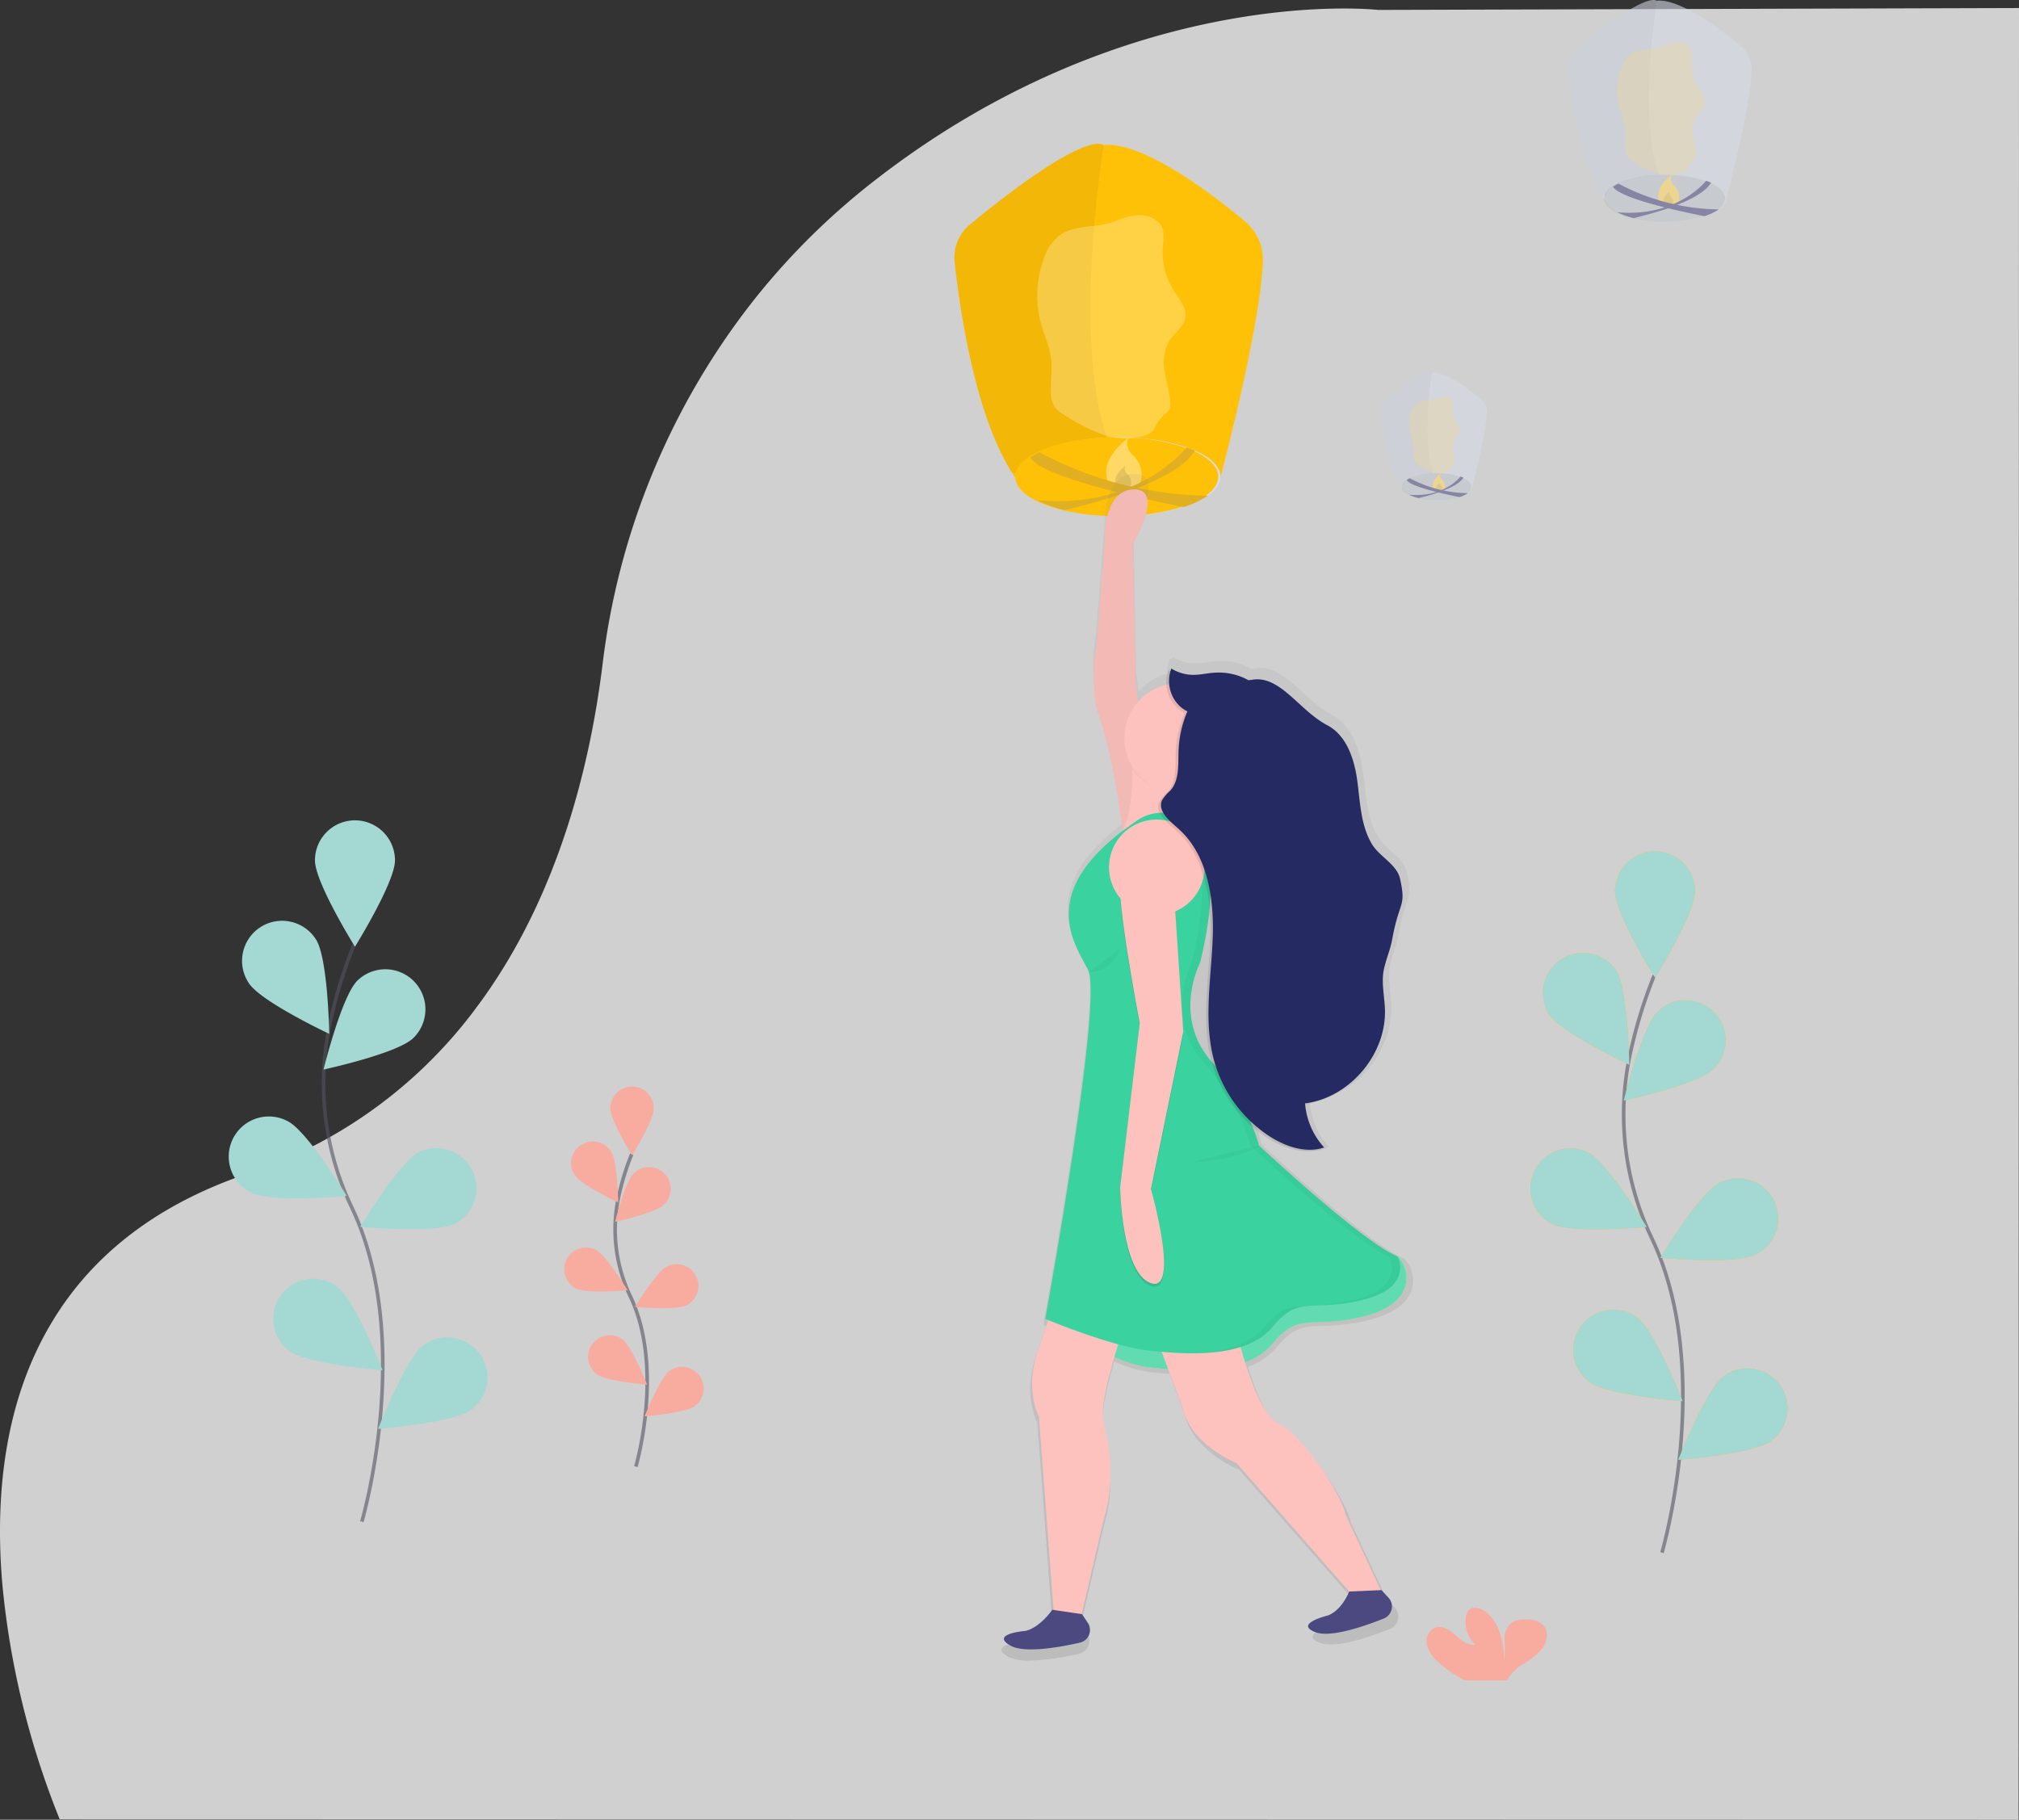 <svg xmlns="http://www.w3.org/2000/svg" xmlns:xlink="http://www.w3.org/1999/xlink" width="399.567" height="360.192" viewBox="0 0 399.567 360.192">
  <rect x="0" y="0" width="399.567" height="360.192" fill="#333333" stroke="none"/>
  <defs>
    <linearGradient id="linear-gradient" x1="0.5" y1="1" x2="0.5" gradientUnits="objectBoundingBox">
      <stop offset="0" stop-color="gray" stop-opacity="0.251"/>
      <stop offset="0.54" stop-color="gray" stop-opacity="0.122"/>
      <stop offset="1" stop-color="gray" stop-opacity="0.102"/>
    </linearGradient>
  </defs>
  <g id="Illustration" transform="translate(0 -0.41)">
    <path id="Shape" d="M.458,311.948a165.6,165.6,0,0,0,11.356,46.567l387.674.088L399.567,0,272.732.374S222.951-5.345,171.917,35.068q-2.386,1.891-4.688,3.889a139.3,139.3,0,0,0-19.483,20.7,144.554,144.554,0,0,0-28.493,70.212c-2.461,20-8.7,45.428-23.885,66.495q-.8,1.079-1.59,2.149a92.868,92.868,0,0,1-44.93,32.258c-18.9,6.428-30.986,16.848-38.4,29.054C.692,275.813-1,294.87.458,311.948Z" transform="translate(0 2)" fill="#f7f7f7" opacity="0.8"/>
    <g id="Group_2" data-name="Group 2" transform="translate(44)">
      <g id="Group_4" data-name="Group 4" transform="translate(0.8 162.255)">
        <path id="Shape-2" data-name="Shape" d="M7.6,114.275S18.112,78.481,5.631,52.135A56.685,56.685,0,0,1,1.073,16.666,95.309,95.309,0,0,1,6.078,0" transform="translate(19.213 25.078)" fill="none" stroke="#535461" stroke-miterlimit="10" stroke-width="0.714" opacity="0.6"/>
        <path id="Shape-3" data-name="Shape" d="M0,7.76c0,4.389,7.919,17.094,7.919,17.094S15.838,12.132,15.838,7.76A7.919,7.919,0,0,0,0,7.76Z" transform="translate(17.53 0.691)" fill="#a3d8d3"/>
        <path id="Shape-4" data-name="Shape" d="M1.382,12.432C3.759,16.116,17.3,22.475,17.3,22.475s-.247-15-2.624-18.679A7.926,7.926,0,1,0,1.382,12.428Z" transform="translate(3.058 20.317)" fill="#a3d8d3"/>
        <path id="Shape-5" data-name="Shape" d="M4.535,15.126c3.906,1.974,18.79.611,18.79.611S15.568,2.917,11.661.943A7.939,7.939,0,1,0,4.535,15.126Z" transform="translate(0.493 59.147)" fill="#a3d8d3"/>
        <path id="Shape-6" data-name="Shape" d="M3.159,14.294c3.514,2.607,18.42,3.786,18.42,3.786s-5.487-13.948-9-16.559A7.935,7.935,0,0,0,3.159,14.294Z" transform="translate(9.34 91.3)" fill="#a3d8d3"/>
        <path id="Shape-7" data-name="Shape" d="M17.751,13.644C14.616,16.7,0,19.866,0,19.866S3.578,5.306,6.714,2.247a7.933,7.933,0,0,1,11.037,11.4Z" transform="translate(19.226 29.998)" fill="#a3d8d3"/>
        <path id="Shape-8" data-name="Shape" d="M18.79,14.966C14.884,16.941,0,15.577,0,15.577S7.757,2.757,11.663.783a7.939,7.939,0,0,1,7.131,14.183Z" transform="translate(26.48 65.418)" fill="#a3d8d3"/>
        <path id="Shape-9" data-name="Shape" d="M18.42,14.294C14.905,16.9,0,18.08,0,18.08S5.487,4.131,9,1.52A7.935,7.935,0,0,1,18.42,14.294Z" transform="translate(30.024 102.906)" fill="#a3d8d3"/>
      </g>
      <g id="Group_5" data-name="Group 5" transform="translate(67.2 215.269)">
        <path id="Shape-10" data-name="Shape" d="M4.1,61.853s5.691-19.38-1.065-33.64A30.694,30.694,0,0,1,.57,9.013,51.6,51.6,0,0,1,3.279,0" transform="translate(10.539 13.585)" fill="none" stroke="#535461" stroke-miterlimit="10" stroke-width="0.714" opacity="0.6"/>
        <path id="Shape-11" data-name="Shape" d="M0,4.3c0,2.376,4.285,9.26,4.285,9.26S8.575,6.673,8.575,4.3A4.288,4.288,0,1,0,0,4.3Z" transform="translate(9.609 0.267)" fill="#f7ac9f"/>
        <path id="Shape-12" data-name="Shape" d="M.688,6.639c1.278,1.991,8.618,5.436,8.618,5.436S9.174,3.955,7.888,1.964a4.292,4.292,0,0,0-7.2,4.675Z" transform="translate(1.837 11.082)" fill="#f7ac9f"/>
        <path id="Shape-13" data-name="Shape" d="M2.362,8.139c2.13,1.068,10.173.329,10.173.329S8.335,1.528,6.222.46A4.3,4.3,0,0,0,2.362,8.152Z" transform="translate(0.474 32.065)" fill="#f7ac9f"/>
        <path id="Shape-14" data-name="Shape" d="M1.748,7.77c1.9,1.41,9.972,2.051,9.972,2.051S8.738,2.27,6.847.847A4.3,4.3,0,0,0,1.735,7.761Z" transform="translate(5.14 49.391)" fill="#f7ac9f"/>
        <path id="Shape-15" data-name="Shape" d="M9.61,7.466C7.906,9.12,0,10.834,0,10.834S1.938,2.949,3.634,1.3A4.292,4.292,0,1,1,9.6,7.466Z" transform="translate(10.534 16.153)" fill="#f7ac9f"/>
        <path id="Shape-16" data-name="Shape" d="M10.173,8.139C8.043,9.207,0,8.468,0,8.468S4.2,1.528,6.313.46a4.3,4.3,0,0,1,3.859,7.692Z" transform="translate(14.457 35.372)" fill="#f7ac9f"/>
        <path id="Shape-17" data-name="Shape" d="M9.972,7.77C8.068,9.18,0,9.821,0,9.821S2.982,2.27,4.873.847A4.3,4.3,0,0,1,9.985,7.762Z" transform="translate(16.378 55.672)" fill="#f7ac9f"/>
      </g>
      <g id="Group" transform="translate(229.223 73.93)" opacity="0.6">
        <path id="Shape-18" data-name="Shape" d="M1.056,5.5A2.893,2.893,0,0,0,.016,8.041c.337,3.141,1.35,10.29,3.881,14.316q.226.359.469.684h13.67s2.786-10.4,2.982-14.987a3.453,3.453,0,0,0-1.24-2.791C17.729,3.554,12.919-.164,10.193.084h-.055S9.09-1.108,1.056,5.5Z" transform="translate(0.001 0.151)" fill="#d6dbe6"/>
        <path id="Shape-19" data-name="Shape" d="M.017,8.045c.337,3.141,1.35,10.29,3.881,14.316.545.235,1.1.466,1.653.684,3.438,1.35,6.705,2.137,6.177,0a4.867,4.867,0,0,0-.528-1.209c-3.135-5.47-1.7-17.4-1.018-21.752h-.055S9.086-1.108,1.056,5.5A2.893,2.893,0,0,0,.017,8.045Z" transform="translate(0.005 0.13)" fill="none"/>
        <path id="Shape-20" data-name="Shape" d="M.017,8.045c.337,3.141,1.35,10.29,3.881,14.316.545.235,1.1.466,1.653.684,3.438,1.35,6.705,2.137,6.177,0a4.867,4.867,0,0,0-.528-1.209c-3.135-5.47-1.7-17.4-1.018-21.752h-.055S9.086-1.108,1.056,5.5A2.893,2.893,0,0,0,.017,8.045Z" transform="translate(0.005 0.13)" opacity="0.05"/>
        <path id="Shape-21" data-name="Shape" d="M0,2.673c0,.6.511,1.155,1.376,1.6a8.451,8.451,0,0,0,1.857.665,15.76,15.76,0,0,0,3.681.426,14.806,14.806,0,0,0,4.4-.631,6.2,6.2,0,0,0,1.653-.775,1.666,1.666,0,0,0,.852-1.278c0-.682-.656-1.3-1.738-1.777Q11.821.79,11.527.687A14.482,14.482,0,0,0,6.918,0,13.015,13.015,0,0,0,1.5,1.015a4.762,4.762,0,0,0-.613.354A1.7,1.7,0,0,0,0,2.673Z" transform="translate(4.285 20.139)" fill="#d6dbe6"/>
        <path id="Shape-22" data-name="Shape" d="M0,2.672c0,.6.511,1.155,1.376,1.6a8.451,8.451,0,0,0,1.857.665,15.76,15.76,0,0,0,3.681.426,14.806,14.806,0,0,0,4.413-.618,6.2,6.2,0,0,0,1.653-.775,1.666,1.666,0,0,0,.852-1.278c0-.682-.656-1.3-1.738-1.777Q11.83.8,11.536.7A14.482,14.482,0,0,0,6.918,0,13.015,13.015,0,0,0,1.5,1.015a4.762,4.762,0,0,0-.613.354A1.7,1.7,0,0,0,0,2.672Z" transform="translate(4.141 20.14)" opacity="0.1"/>
        <path id="Shape-23" data-name="Shape" d="M2.19,3.366a1.785,1.785,0,0,0-.473-2.279A1.065,1.065,0,0,1,1.534,0S-.881,1.6.35,3.43Z" transform="translate(10.338 20.183)" fill="#ffd865"/>
        <path id="Shape-24" data-name="Shape" d="M1.21,1.517A.712.712,0,0,0,.948.49.413.413,0,0,1,.848,0S-.488.72.193,1.542Z" transform="translate(10.952 22.085)" fill="#ffd865"/>
        <path id="Shape-25" data-name="Shape" d="M1.21,1.517A.712.712,0,0,0,.948.49.413.413,0,0,1,.848,0S-.488.72.193,1.542Z" transform="translate(10.952 22.085)" opacity="0.1"/>
        <path id="Shape-26" data-name="Shape" d="M0,3.6a8.451,8.451,0,0,0,1.857.665C3.83,3.8,9.487,2.33,10.718.217Q10.454.1,10.16,0C9.372.942,6.168,4.137,0,3.6Z" transform="translate(5.661 20.807)" fill="#565387"/>
        <path id="Shape-27" data-name="Shape" d="M0,.358c.737,1.333,7.638,2.816,10.449,3.37A6.2,6.2,0,0,0,12.1,2.952,25.063,25.063,0,0,1,.6,0,4.762,4.762,0,0,0,0,.358Z" transform="translate(5.171 21.145)" fill="#565387"/>
        <path id="Shape-28" data-name="Shape" d="M8.319.537c.426.4.294,1.064.247,1.632a4.884,4.884,0,0,0,.771,3.017c.358.551.852,1.115.767,1.765s-.767,1.09-1.125,1.667a3,3,0,0,0-.285,2.038c.106.692.319,1.372.375,2.068a.934.934,0,0,1-.051.474,1.281,1.281,0,0,1-.341.376,2.657,2.657,0,0,0-.562.718,1.779,1.779,0,0,1-.285.453,1.1,1.1,0,0,1-.345.209,4.247,4.247,0,0,1-2.939,0A12.713,12.713,0,0,1,1.87,13.6a2.186,2.186,0,0,1-.626-.5,1.8,1.8,0,0,1-.3-1.013c-.038-.773.106-1.551,0-2.32A15.537,15.537,0,0,0,.272,7.448a7.317,7.317,0,0,1,.175-4.5A3.372,3.372,0,0,1,1.478,1.4C2.551.576,4.115.909,5.359.379,6.291,0,7.463-.3,8.319.537Z" transform="translate(5.632 5.001)" fill="#ffd865" opacity="0.35"/>
      </g>
      <g id="Group-2" data-name="Group" transform="translate(266.283)" opacity="0.6">
        <path id="Shape-29" data-name="Shape" d="M1.822,9.53a5,5,0,0,0-1.793,4.4c.584,5.436,2.339,17.8,6.714,24.76q.388.62.809,1.184H31.2s4.822-18,5.142-25.927a5.991,5.991,0,0,0-2.13-4.829C30.665,6.162,22.346-.286,17.626.141h-.094S15.718-1.9,1.822,9.53Z" transform="translate(0.005 0.41)" fill="#d6dbe6"/>
        <path id="Shape-30" data-name="Shape" d="M.027,13.9c.584,5.436,2.339,17.8,6.714,24.76.941.427,1.9.808,2.858,1.184,5.964,2.338,11.6,3.718,10.688,0a8.424,8.424,0,0,0-.912-2.09C13.953,28.285,16.462,7.644,17.612.145h-.094s-1.8-2.06-15.693,9.367A5,5,0,0,0,.027,13.9Z" transform="translate(0.007 0.441)" fill="none"/>
        <path id="Shape-31" data-name="Shape" d="M.027,13.9c.584,5.436,2.339,17.8,6.714,24.76.941.427,1.9.808,2.858,1.184,5.964,2.338,11.6,3.718,10.688,0a8.424,8.424,0,0,0-.912-2.09C13.953,28.285,16.462,7.644,17.612.145h-.094s-1.8-2.06-15.693,9.367A5,5,0,0,0,.027,13.9Z" transform="translate(0.007 0.441)" opacity="0.05"/>
        <path id="Shape-32" data-name="Shape" d="M0,4.644c0,1.043.886,2,2.381,2.782A14.59,14.59,0,0,0,5.6,8.579a27.206,27.206,0,0,0,6.39.714,25.543,25.543,0,0,0,7.638-1.068,10.707,10.707,0,0,0,2.854-1.342,2.9,2.9,0,0,0,1.474-2.235c0-1.184-1.137-2.261-3.007-3.081q-.452-.2-.963-.376A24.987,24.987,0,0,0,11.991,0,22.42,22.42,0,0,0,2.62,1.763a8.232,8.232,0,0,0-1.061.615A2.893,2.893,0,0,0,0,4.644Z" transform="translate(7.412 35.001)" fill="#d6dbe6"/>
        <path id="Shape-33" data-name="Shape" d="M0,4.644c0,1.043.886,2,2.381,2.782A14.59,14.59,0,0,0,5.6,8.579a27.206,27.206,0,0,0,6.39.714,25.543,25.543,0,0,0,7.638-1.068,10.707,10.707,0,0,0,2.854-1.342,2.9,2.9,0,0,0,1.474-2.235c0-1.184-1.137-2.261-3.007-3.081q-.452-.2-.963-.376A24.987,24.987,0,0,0,11.991,0,22.42,22.42,0,0,0,2.62,1.763a8.232,8.232,0,0,0-1.061.615A2.883,2.883,0,0,0,0,4.644Z" transform="translate(7.161 35.001)" opacity="0.1"/>
        <path id="Shape-34" data-name="Shape" d="M3.791,5.824a3.093,3.093,0,0,0-.822-3.945A1.838,1.838,0,0,1,2.654,0S-1.525,2.761.6,5.935Z" transform="translate(17.874 35.068)" fill="#ffd865"/>
        <path id="Shape-35" data-name="Shape" d="M1.705,2.629A1.393,1.393,0,0,0,1.335.852.852.852,0,0,1,1.194,0S-.689,1.244.274,2.671Z" transform="translate(18.942 38.367)" fill="#ffd865"/>
        <path id="Shape-36" data-name="Shape" d="M1.705,2.629A1.393,1.393,0,0,0,1.335.852.852.852,0,0,1,1.194,0S-.689,1.244.274,2.671Z" transform="translate(18.942 38.367)" opacity="0.1"/>
        <path id="Shape-37" data-name="Shape" d="M0,6.235A14.589,14.589,0,0,0,3.216,7.389C6.624,6.594,16.422,4.038,18.552.376Q18.1.175,17.589,0C16.209,1.6,10.667,7.154,0,6.235Z" transform="translate(9.793 36.191)" fill="#565387"/>
        <path id="Shape-38" data-name="Shape" d="M0,.618c1.278,2.3,13.206,4.874,18.075,5.832a10.722,10.722,0,0,0,2.854-1.338A43.362,43.362,0,0,1,1.061,0,8.238,8.238,0,0,0,0,.618Z" transform="translate(8.941 36.751)" fill="#565387"/>
        <path id="Shape-39" data-name="Shape" d="M14.368.928c.7.692.507,1.838.426,2.82a8.448,8.448,0,0,0,1.333,5.218c.622.953,1.478,1.927,1.325,3.055s-1.325,1.885-1.947,2.88a5.28,5.28,0,0,0-.49,3.53c.183,1.2.554,2.372.647,3.581a1.62,1.62,0,0,1-.089.82,2.224,2.224,0,0,1-.592.65,4.6,4.6,0,0,0-.976,1.239,3.074,3.074,0,0,1-.494.786,1.9,1.9,0,0,1-.6.363,7.38,7.38,0,0,1-5.086.026A22,22,0,0,1,3.2,23.556,3.785,3.785,0,0,1,2.121,22.7a3.114,3.114,0,0,1-.52-1.756c-.068-1.338.183-2.684.026-4.017A27.693,27.693,0,0,0,.473,12.911a12.662,12.662,0,0,1,.3-7.778A5.83,5.83,0,0,1,2.551,2.441C4.409,1.022,7.109,1.586,9.261.685,10.871,0,12.894-.529,14.368.928Z" transform="translate(9.755 8.824)" fill="#ffd865" opacity="0.35"/>
      </g>
      <path id="Shape-40" data-name="Shape" d="M3.064,16A8.406,8.406,0,0,0,.048,23.387C1.028,32.519,3.971,53.3,11.324,64.98q.656,1.043,1.359,1.983H52.406s8.094-30.23,8.639-43.55a10.035,10.035,0,0,0-3.6-8.119C51.477,10.332,37.513-.48,29.582.238H29.42S26.4-3.193,3.064,16Z" transform="translate(144.881 28.868)" fill="#ffc107"/>
      <path id="Shape-41" data-name="Shape" d="M.052,23.379c.98,9.132,3.923,29.914,11.276,41.593,1.58.684,3.195,1.355,4.8,1.983,9.985,3.927,19.489,6.243,17.951,0a14.147,14.147,0,0,0-1.529-3.508c-9.112-15.9-4.9-50.567-2.982-63.2H29.4s-3.02-3.461-26.36,15.73A8.406,8.406,0,0,0,.052,23.379Z" transform="translate(144.877 28.876)" fill="none"/>
      <path id="Shape-42" data-name="Shape" d="M.052,23.379c.98,9.132,3.923,29.914,11.276,41.593,1.58.684,3.195,1.355,4.8,1.983,9.985,3.927,19.489,6.243,17.951,0a14.147,14.147,0,0,0-1.529-3.508c-9.112-15.9-4.9-50.567-2.982-63.2H29.4s-3.02-3.461-26.36,15.73A8.406,8.406,0,0,0,.052,23.379Z" transform="translate(144.877 28.876)" opacity="0.05"/>
      <path id="Shape-43" data-name="Shape" d="M0,7.807c0,1.752,1.487,3.372,4,4.671a24.507,24.507,0,0,0,5.4,1.936,45.7,45.7,0,0,0,10.7,1.2,42.958,42.958,0,0,0,12.826-1.795,17.985,17.985,0,0,0,4.8-2.256C39.3,10.444,40.2,9.166,40.2,7.8c0-1.983-1.908-3.8-5.052-5.175Q34.381,2.295,33.525,2A41.919,41.919,0,0,0,20.1,0C13.708,0,8.03,1.154,4.337,2.957a13.829,13.829,0,0,0-1.785,1.03C.929,5.12,0,6.423,0,7.807Z" transform="translate(157.329 86.959)" fill="#d6dbe6"/>
      <path id="Shape-44" data-name="Shape" d="M0,7.807c0,1.752,1.487,3.372,4,4.671a24.507,24.507,0,0,0,5.4,1.936,45.7,45.7,0,0,0,10.7,1.2,42.958,42.958,0,0,0,12.826-1.795,17.985,17.985,0,0,0,4.8-2.256C39.3,10.444,40.2,9.166,40.2,7.8c0-1.983-1.908-3.8-5.052-5.175Q34.381,2.295,33.525,2A41.919,41.919,0,0,0,20.1,0C13.708,0,8.03,1.154,4.337,2.957a13.829,13.829,0,0,0-1.785,1.03C.929,5.12,0,6.423,0,7.807Z" transform="translate(156.903 86.959)" fill="#ffc107"/>
      <path id="Shape-45" data-name="Shape" d="M6.371,9.812a5.222,5.222,0,0,0-1.38-6.649S3.619,1.5,4.458,0c0,0-7.02,4.649-3.442,10Z" transform="translate(174.903 87.079)" fill="#ffd865"/>
      <path id="Shape-46" data-name="Shape" d="M2.868,4.4a2.339,2.339,0,0,0-.622-2.982A1.391,1.391,0,0,1,2.008,0S-1.153,2.088.457,4.486Z" transform="translate(176.693 92.647)" fill="#ffd865"/>
      <path id="Shape-47" data-name="Shape" d="M2.868,4.4a2.339,2.339,0,0,0-.622-2.982A1.391,1.391,0,0,1,2.008,0S-1.153,2.088.457,4.486Z" transform="translate(176.693 92.647)" opacity="0.1"/>
      <path id="Shape-48" data-name="Shape" d="M0,10.478a24.507,24.507,0,0,0,5.4,1.936C11.131,11.081,27.553,6.786,31.144.632Q30.381.3,29.525,0C27.22,2.7,17.891,12.021,0,10.478Z" transform="translate(161.333 88.959)" fill="#e0b022"/>
      <path id="Shape-49" data-name="Shape" d="M0,1.03c2.13,3.885,22.19,8.209,30.36,9.829a17.985,17.985,0,0,0,4.8-2.256A72.661,72.661,0,0,1,1.785,0,13.829,13.829,0,0,0,0,1.03Z" transform="translate(159.894 89.921)" fill="#e0b022"/>
      <path id="Shape-50" data-name="Shape" d="M24.128,1.561c1.18,1.158.852,3.09.724,4.739a14.188,14.188,0,0,0,2.241,8.765c1.044,1.6,2.488,3.239,2.224,5.128s-2.228,3.167-3.272,4.842a8.916,8.916,0,0,0-.826,5.931c.3,2.017.929,3.983,1.091,6.013a2.717,2.717,0,0,1-.153,1.38,3.735,3.735,0,0,1-.976,1.094,7.718,7.718,0,0,0-1.64,2.081,5.165,5.165,0,0,1-.831,1.32,3.189,3.189,0,0,1-1.005.611,12.394,12.394,0,0,1-8.545.038,36.912,36.912,0,0,1-7.77-3.936A6.355,6.355,0,0,1,3.57,38.124a5.225,5.225,0,0,1-.878-2.949c-.115-2.248.311-4.513.043-6.748-.281-2.329-1.3-4.5-1.942-6.752a21.268,21.268,0,0,1,.5-13.06A9.837,9.837,0,0,1,4.277,4.1C7.4,1.715,11.945,2.676,15.548,1.146,18.236.005,21.632-.892,24.128,1.561Z" transform="translate(161.286 42.994)" fill="#fff" opacity="0.25"/>
      <path id="Shape-51" data-name="Shape" d="M1.316,234.118c-4.217-2.393,3.05-2.974,3.038-2.965,2.978-.675,5.432-4.273,5.432-4.273l.243.039L7.088,187.769s-3.119-5.692,0-13.94c.622-1.649,1.21-3.359,1.751-5.068l-.473-.2.094-.53L8.366,168s9.065-49.849,9.171-66.088a10.529,10.529,0,0,0-.524-4.034c-1.431-2.744-4-6.68-3.889-11.6-.094-4.786,2.3-10.564,10.905-17.094-.686-5.487-2.381-17-5.316-24.786a38.876,38.876,0,0,1,0-12.82l1.7-21.62S20.145,0,26.381,0,26.1,11.111,26.1,11.111l.567,28.162s.187,1.457.507,3.748a11.042,11.042,0,0,1,5.683-3.474,6.853,6.853,0,0,1,.426-3.029c.128.081.26.153.392.226.051-.171.106-.342.175-.508a8.5,8.5,0,0,0,4.426,1.283c1.426.008,2.832-.347,4.26-.454a12.421,12.421,0,0,1,6.939,1.552c.294-.03.592-.064.89-.112,5.581-.85,9.462,6.278,15.051,9.2,3.919,2.048,5.486,6.829,6.116,11.222s.7,9.059,2.983,12.859c1.559,2.6,5.048,4.093,5.7,7.055,1.278,5.769-.14,4.333-1.559,12.025-.469,2.539-1.074,3.551-1.674,6.064-.643,2.71.072,5.539.167,8.325.247,7.294-4.431,14.337-10.927,17.473a17.219,17.219,0,0,1-5.227,1.774,14.939,14.939,0,0,0,3.856,8.747c-.23.068-.439.129-.656.184l.089.1c-3.749,1.23-7.893-.193-11.194-2.355a25.939,25.939,0,0,1-2.757-2.085,24.908,24.908,0,0,1,1.244,3.727l.026.025.681-.166s-.2.111-.55.291c1.9,1.752,20.358,18.863,27.459,22.127,1.564.039,6.675,9.184-6.632,12.432-10.48,2.56-12.758-1.137-18.147,5.405a13.055,13.055,0,0,1-5.632,3.825c1.538,4.91,3.957,11.068,6.769,12.393,4.844,2.278,12.78,14.217,13.632,18.491l7.1,15.226h.131l1.444,1.552a2.606,2.606,0,0,1-.933,4.192c-4.115,1.645-10.811,3.931-13.84,2.79-4.532-1.709,2.556-3.418,2.556-3.418,2.841-1.141,4.26-4.837,4.26-4.837l-22.824-26.03S38.129,193.64,36.3,186.307c-.115-.457-1.462-4.06-3.011-8.15-1.444-.106-2.825-.243-4.077-.384a25.383,25.383,0,0,1-6.867-2.09c-1.474,5.008-2.748,10.449-2.207,12.9,1.133,5.12,2.556,11.65,0,20.2l-4.4,18.919h-.4l.451.068,1.172,1.739a2.622,2.622,0,0,1-1.593,4.026,48.557,48.557,0,0,1-9.854,1.365A8.938,8.938,0,0,1,1.316,234.118Z" transform="translate(154.185 94.211)" fill="url(#linear-gradient)"/>
      <path id="Shape-52" data-name="Shape" d="M30.219,4.1c2.445,4.149,2,11.735-1.393,25.606,0,0-3.881,10.568,3.881,19.465S42.13,65.838,42.13,65.838,66.5,80.983,69.572,87.8C65,77.654,80.017,92.183,62.641,96.423c-10.253,2.5-12.473-1.111-17.738,5.282s-17.184,5.555-24.669,4.726S0,96.7,0,96.7,14.134,36.92,11.076,31.078C8.192,25.553-2.181,15.053,18.138,1.455A8.541,8.541,0,0,1,30.219,4.1Z" transform="translate(163.003 164.631)" fill="#f0898b"/>
      <path id="Shape-53" data-name="Shape" d="M30.219,4.1c2.445,4.149,2,11.735-1.393,25.606,0,0-3.881,10.568,3.881,19.465S42.13,65.838,42.13,65.838,66.654,80.914,69.572,87.8c-4.3-10.149,10.445,4.38-6.931,8.619-10.253,2.5-12.473-1.111-17.738,5.282s-17.184,5.555-24.669,4.726S0,96.7,0,96.7,14.134,36.92,11.076,31.078C8.192,25.553-2.181,15.053,18.138,1.455A8.541,8.541,0,0,1,30.219,4.1Z" transform="translate(163.003 164.631)" fill="#ffdf9c"/>
      <path id="Shape-54" data-name="Shape" d="M30.219,4.1c2.445,4.149,2,11.735-1.393,25.606,0,0-3.881,10.568,3.881,19.465S42.13,65.838,42.13,65.838,66.654,80.914,69.572,87.8c-4.3-10.149,10.445,4.38-6.931,8.619-10.253,2.5-12.473-1.111-17.738,5.282s-17.184,5.555-24.669,4.726S0,96.7,0,96.7,14.134,36.92,11.076,31.078C8.192,25.553-2.181,15.053,18.138,1.455A8.541,8.541,0,0,1,30.219,4.1Z" transform="translate(163.003 164.631)" fill="#61dbb2"/>
      <path id="Shape-55" data-name="Shape" d="M18.313,5s3.6,16.128,8.315,18.35,12.473,13.9,13.3,18.072L47,56.588h-6.39L18.3,31.145S9.551,27.726,7.761,20.576C7.485,19.465,0,0,0,0Z" transform="translate(182.39 258.844)" fill="#fec2be"/>
      <path id="Shape-56" data-name="Shape" d="M19.647,9.731s-6.654,17.794-5.538,22.8,2.5,11.4,0,19.743l-4.3,18.487-5.538-.278L1.356,31.7s-3.05-5.555,0-13.624A153.5,153.5,0,0,0,6.6,0Z" transform="translate(160.267 249.114)" fill="#fec2be"/>
      <path id="Shape-57" data-name="Shape" d="M6.03,70.626S4.369,53.665.492,43.375a37.888,37.888,0,0,1,0-12.513L2.154,9.731S1.877,0,7.973,0,7.7,10.846,7.7,10.846l.554,27.529s3.6,28.085,6.1,31.145Z" transform="translate(172.5 97.292)" fill="#fec2be"/>
      <path id="Shape-58" data-name="Shape" d="M6.03,70.626S4.369,53.665.492,43.375a37.888,37.888,0,0,1,0-12.513L2.154,9.731S1.877,0,7.973,0,7.7,10.846,7.7,10.846l.554,27.529s3.6,28.085,6.1,31.145Z" transform="translate(172.5 97.292)" opacity="0.05"/>
      <path id="Shape-59" data-name="Shape" d="M2.219,0S3.327,13.346,0,17.794c0,0,7.761-4.171,14.411-.556,0,0-4.158-11.4-2.773-16.406Z" transform="translate(177.695 147.915)" fill="#fec2be"/>
      <path id="Shape-60" data-name="Shape" d="M30.351,4.1c2.445,4.149,3.668,11.735.273,25.606,0,0-5.538,10.568,2.219,19.465s9.423,16.666,9.423,16.666S62.777,85.025,69.708,87.8c0,0,3.327,6.115-6.931,8.619S50.3,95.312,45.039,101.7s-17.184,5.555-24.669,4.726S0,100.175,0,100.175s11.5-63.246,8.456-69.1C5.572,25.553-2.028,15.053,18.288,1.455A8.524,8.524,0,0,1,30.351,4.1Z" transform="translate(162.871 161.293)" fill="#3ad29f"/>
      <path id="Oval" d="M9.423,0A9.453,9.453,0,1,1,0,9.453,9.438,9.438,0,0,1,9.423,0Z" transform="translate(175.48 162.637)" fill="#fec2be"/>
      <path id="Shape-61" data-name="Shape" d="M10.646,3.776l1.938,29.2L6.194,64.116s5.819,20.576,0,18.628S.1,63.834.1,63.834L3.979,31.3S-.732,6.831.1,1.814,10.646,3.776,10.646,3.776Z" transform="translate(177.584 172.207)" opacity="0.1"/>
      <path id="Shape-62" data-name="Shape" d="M10.646,3.776l1.938,29.2L6.194,64.116s5.819,20.576,0,18.628S.1,63.834.1,63.834L3.979,31.3S-.732,6.831.1,1.814,10.646,3.776,10.646,3.776Z" transform="translate(177.584 171.651)" fill="#fec2be"/>
      <path id="Shape-63" data-name="Shape" d="M9.546,8.5C5.623,8.5,2.053,7.372.175,4.222.149,1.765,0,0,0,0L9.423.855c-.6,2.137-.268,3.983.426,7.09C9.649,7.949,9.721,8.5,9.546,8.5Z" transform="translate(179.932 148.441)" opacity="0.03"/>
      <path id="Oval-2" data-name="Oval" d="M10.812,0A10.846,10.846,0,1,1,0,10.846,10.829,10.829,0,0,1,10.812,0Z" transform="translate(178.526 135.663)" fill="#fec2be"/>
      <path id="Shape-64" data-name="Shape" d="M6.236,0S5.384,4.158,0,4.576" transform="translate(171.323 188.359)" opacity="0.03"/>
      <path id="Shape-65" data-name="Shape" d="M21.108,101.707c5.265-6.41,7.485-2.782,17.738-5.282s6.931-8.619,6.931-8.619C38.846,85.023,18.334,65.84,18.334,65.84s-1.661-7.786-9.423-16.666S6.692,29.709,6.692,29.709C10.1,15.841,8.869,8.252,6.42,4.1A8.33,8.33,0,0,0,0,.047,8.392,8.392,0,0,1,8.094,4.1c2.445,4.149,3.668,11.735.273,25.606,0,0-5.538,10.568,2.219,19.465S20.009,65.84,20.009,65.84,40.52,85.028,47.45,87.805c0,0,3.327,6.115-6.931,8.619s-12.473-1.111-17.738,5.282c-3.642,4.423-10.462,5.389-16.8,5.286C11.808,106.9,17.785,105.745,21.108,101.707Z" transform="translate(185.137 161.308)" opacity="0.03"/>
      <path id="Shape-66" data-name="Shape" d="M.211,26.076a8.733,8.733,0,0,1,1.657-1.927c1.827-2.081,1.512-5.2,1.619-7.974A21.784,21.784,0,0,1,5.229,8.483,6.51,6.51,0,0,1,3.469,7.2,6.939,6.939,0,0,1,2.051,0,8.308,8.308,0,0,0,6.375,1.226c1.4,0,2.773-.338,4.17-.427a12.147,12.147,0,0,1,6.786,1.517c.29-.03.579-.064.852-.111,5.457-.829,9.248,6.141,14.709,9,3.834,2,5.38,6.679,5.964,10.97s.673,8.854,2.9,12.568c1.525,2.538,4.937,4,5.576,6.9,1.248,5.641-.136,4.248-1.521,11.756-.46,2.483-1.052,3.474-1.636,5.927-.63,2.65.068,5.414.162,8.119.3,8.94-6.961,17.5-15.808,18.623a14.6,14.6,0,0,0,3.834,8.752c-3.663,1.205-7.715-.188-10.944-2.3A26.3,26.3,0,0,1,10.634,77.776c-2.177-7.752-.677-15.991-.332-24.038s-.92-17-7.02-22.222C1.561,30.046-.705,28.123.211,26.076Z" transform="translate(185.204 133.014)" opacity="0.1"/>
      <path id="Shape-67" data-name="Shape" d="M.211,26.076a8.733,8.733,0,0,1,1.657-1.927c1.827-2.081,1.512-5.2,1.619-7.974A21.784,21.784,0,0,1,5.229,8.483,6.51,6.51,0,0,1,3.47,7.2,6.939,6.939,0,0,1,2.051,0,8.309,8.309,0,0,0,6.379,1.256c1.4,0,2.773-.338,4.17-.427a12.147,12.147,0,0,1,6.773,1.487c.29-.03.579-.064.852-.111,5.457-.829,9.248,6.141,14.709,9,3.834,2,5.38,6.679,5.964,10.97s.673,8.854,2.9,12.568c1.525,2.538,4.937,4,5.576,6.9,1.248,5.641-.136,4.248-1.521,11.756-.46,2.483-1.052,3.474-1.636,5.927-.63,2.65.068,5.414.162,8.119.3,8.94-6.961,17.5-15.808,18.623A14.6,14.6,0,0,0,32.3,94.805c-3.663,1.205-7.715-.188-10.944-2.3a26.3,26.3,0,0,1-10.8-14.747C8.385,70,9.885,61.763,10.23,53.717s-.92-17-7.02-22.222C1.561,30.046-.705,28.123.211,26.076Z" transform="translate(185.757 132.736)" fill="#252a62"/>
      <path id="Shape-68" data-name="Shape" d="M8.136.278S6.751,3.893,3.978,5c0,0-6.931,1.667-2.5,3.338,2.982,1.115,9.5-1.12,13.529-2.726a2.568,2.568,0,0,0,.912-4.1L14.513,0Z" transform="translate(214.88 315.155)" fill="#4c4981"/>
      <path id="Shape-69" data-name="Shape" d="M9.576,0s-2.4,3.517-5.308,4.184c0,0-7.105.568-2.982,2.906,2.743,1.556,9.525.385,13.751-.577a2.566,2.566,0,0,0,1.555-3.936L15.447.868Z" transform="translate(154.679 319.043)" fill="#4c4981"/>
      <path id="Shape-70" data-name="Shape" d="M13.58,0A28.867,28.867,0,0,1,0,3.327" transform="translate(192.251 227.007)" opacity="0.03"/>
      <path id="Shape-71" data-name="Shape" d="M2.289,10.74A6.807,6.807,0,0,1,.074,7.39,2.988,2.988,0,0,1,1.621,3.971C3.039,3.424,4.56,4.4,5.71,5.411S8.181,7.548,9.684,7.334a6.084,6.084,0,0,1-1.87-5.684A2.38,2.38,0,0,1,8.334.5c.788-.855,2.219-.483,3.161.184,2.982,2.137,3.834,6.209,3.855,9.893A18.879,18.879,0,0,0,15.405,6.5,4.2,4.2,0,0,1,16.93,2.89a4.584,4.584,0,0,1,2.347-.543,4.789,4.789,0,0,1,3.774,1.077C24.2,4.655,23.9,6.719,22.9,8.074A14.749,14.749,0,0,1,19,11.215a8.676,8.676,0,0,0-2.79,2.671,2.65,2.65,0,0,0-.209.479H7.52A23.581,23.581,0,0,1,2.289,10.74Z" transform="translate(238.328 318.64)" fill="#f7ac9f"/>
      <path id="Shape-72" data-name="Shape" d="M0,7.76c0,4.389,7.919,17.094,7.919,17.094S15.838,12.132,15.838,7.76A7.919,7.919,0,0,0,0,7.76Z" transform="translate(275.621 169.086)" fill="#ffc107"/>
      <path id="Shape-73" data-name="Shape" d="M1.167,12.1C3.544,15.782,17.081,22.14,17.081,22.14s-.247-15-2.624-18.679A7.926,7.926,0,0,0,1.167,12.094Z" transform="translate(261.368 189.047)" fill="#ffc107"/>
      <path id="Shape-74" data-name="Shape" d="M4.219,14.966c3.906,1.974,18.79.611,18.79.611S15.252,2.757,11.345.783A7.939,7.939,0,0,0,4.214,14.966Z" transform="translate(258.887 227.703)" fill="#ffc107"/>
      <path id="Shape-75" data-name="Shape" d="M3.261,14.369c3.514,2.607,18.42,3.786,18.42,3.786s-5.487-13.948-9-16.559A7.935,7.935,0,1,0,3.261,14.369Z" transform="translate(267.329 259.612)" fill="#ffc107"/>
      <path id="Shape-76" data-name="Shape" d="M17.751,13.644C14.616,16.7,0,19.866,0,19.866S3.578,5.306,6.714,2.247a7.933,7.933,0,0,1,11.037,11.4Z" transform="translate(277.342 198.394)" fill="#ffc107"/>
      <path id="Shape-77" data-name="Shape" d="M18.79,15.126C14.884,17.1,0,15.737,0,15.737S7.757,2.917,11.663.943A7.939,7.939,0,1,1,18.79,15.126Z" transform="translate(284.575 233.641)" fill="#ffc107"/>
      <path id="Shape-78" data-name="Shape" d="M18.42,14.294C14.905,16.9,0,18.08,0,18.08S5.487,4.131,9,1.52A7.935,7.935,0,0,1,18.42,14.294Z" transform="translate(288.119 271.302)" fill="#ffc107"/>
      <g id="Group_6" data-name="Group 6" transform="translate(258.4 168.681)">
        <path id="Shape-79" data-name="Shape" d="M7.6,114.275S18.112,78.481,5.631,52.135A56.685,56.685,0,0,1,1.073,16.666,95.309,95.309,0,0,1,6.078,0" transform="translate(18.908 24.785)" fill="none" stroke="#535461" stroke-miterlimit="10" stroke-width="0.714" opacity="0.6"/>
        <path id="Shape-80" data-name="Shape" d="M0,7.76c0,4.389,7.919,17.094,7.919,17.094S15.838,12.132,15.838,7.76A7.919,7.919,0,0,0,0,7.76Z" transform="translate(17.221 0.406)" fill="#a3d8d3"/>
        <path id="Shape-81" data-name="Shape" d="M1.167,12.1C3.544,15.782,17.081,22.14,17.081,22.14s-.247-15-2.624-18.679A7.926,7.926,0,0,0,1.167,12.094Z" transform="translate(2.968 20.366)" fill="#a3d8d3"/>
        <path id="Shape-82" data-name="Shape" d="M4.219,14.966c3.906,1.974,18.79.611,18.79.611S15.252,2.757,11.345.783A7.939,7.939,0,0,0,4.214,14.966Z" transform="translate(0.487 59.022)" fill="#a3d8d3"/>
        <path id="Shape-83" data-name="Shape" d="M3.261,14.369c3.514,2.607,18.42,3.786,18.42,3.786s-5.487-13.948-9-16.559A7.935,7.935,0,1,0,3.261,14.369Z" transform="translate(8.929 90.931)" fill="#a3d8d3"/>
        <path id="Shape-84" data-name="Shape" d="M17.751,13.644C14.616,16.7,0,19.866,0,19.866S3.578,5.306,6.714,2.247a7.933,7.933,0,0,1,11.037,11.4Z" transform="translate(18.942 29.713)" fill="#a3d8d3"/>
        <path id="Shape-85" data-name="Shape" d="M18.79,15.126C14.884,17.1,0,15.737,0,15.737S7.757,2.917,11.663.943A7.939,7.939,0,1,1,18.79,15.126Z" transform="translate(26.175 64.96)" fill="#a3d8d3"/>
        <path id="Shape-86" data-name="Shape" d="M18.42,14.294C14.905,16.9,0,18.08,0,18.08S5.487,4.131,9,1.52A7.935,7.935,0,0,1,18.42,14.294Z" transform="translate(29.719 102.621)" fill="#a3d8d3"/>
      </g>
    </g>
  </g>
</svg>
